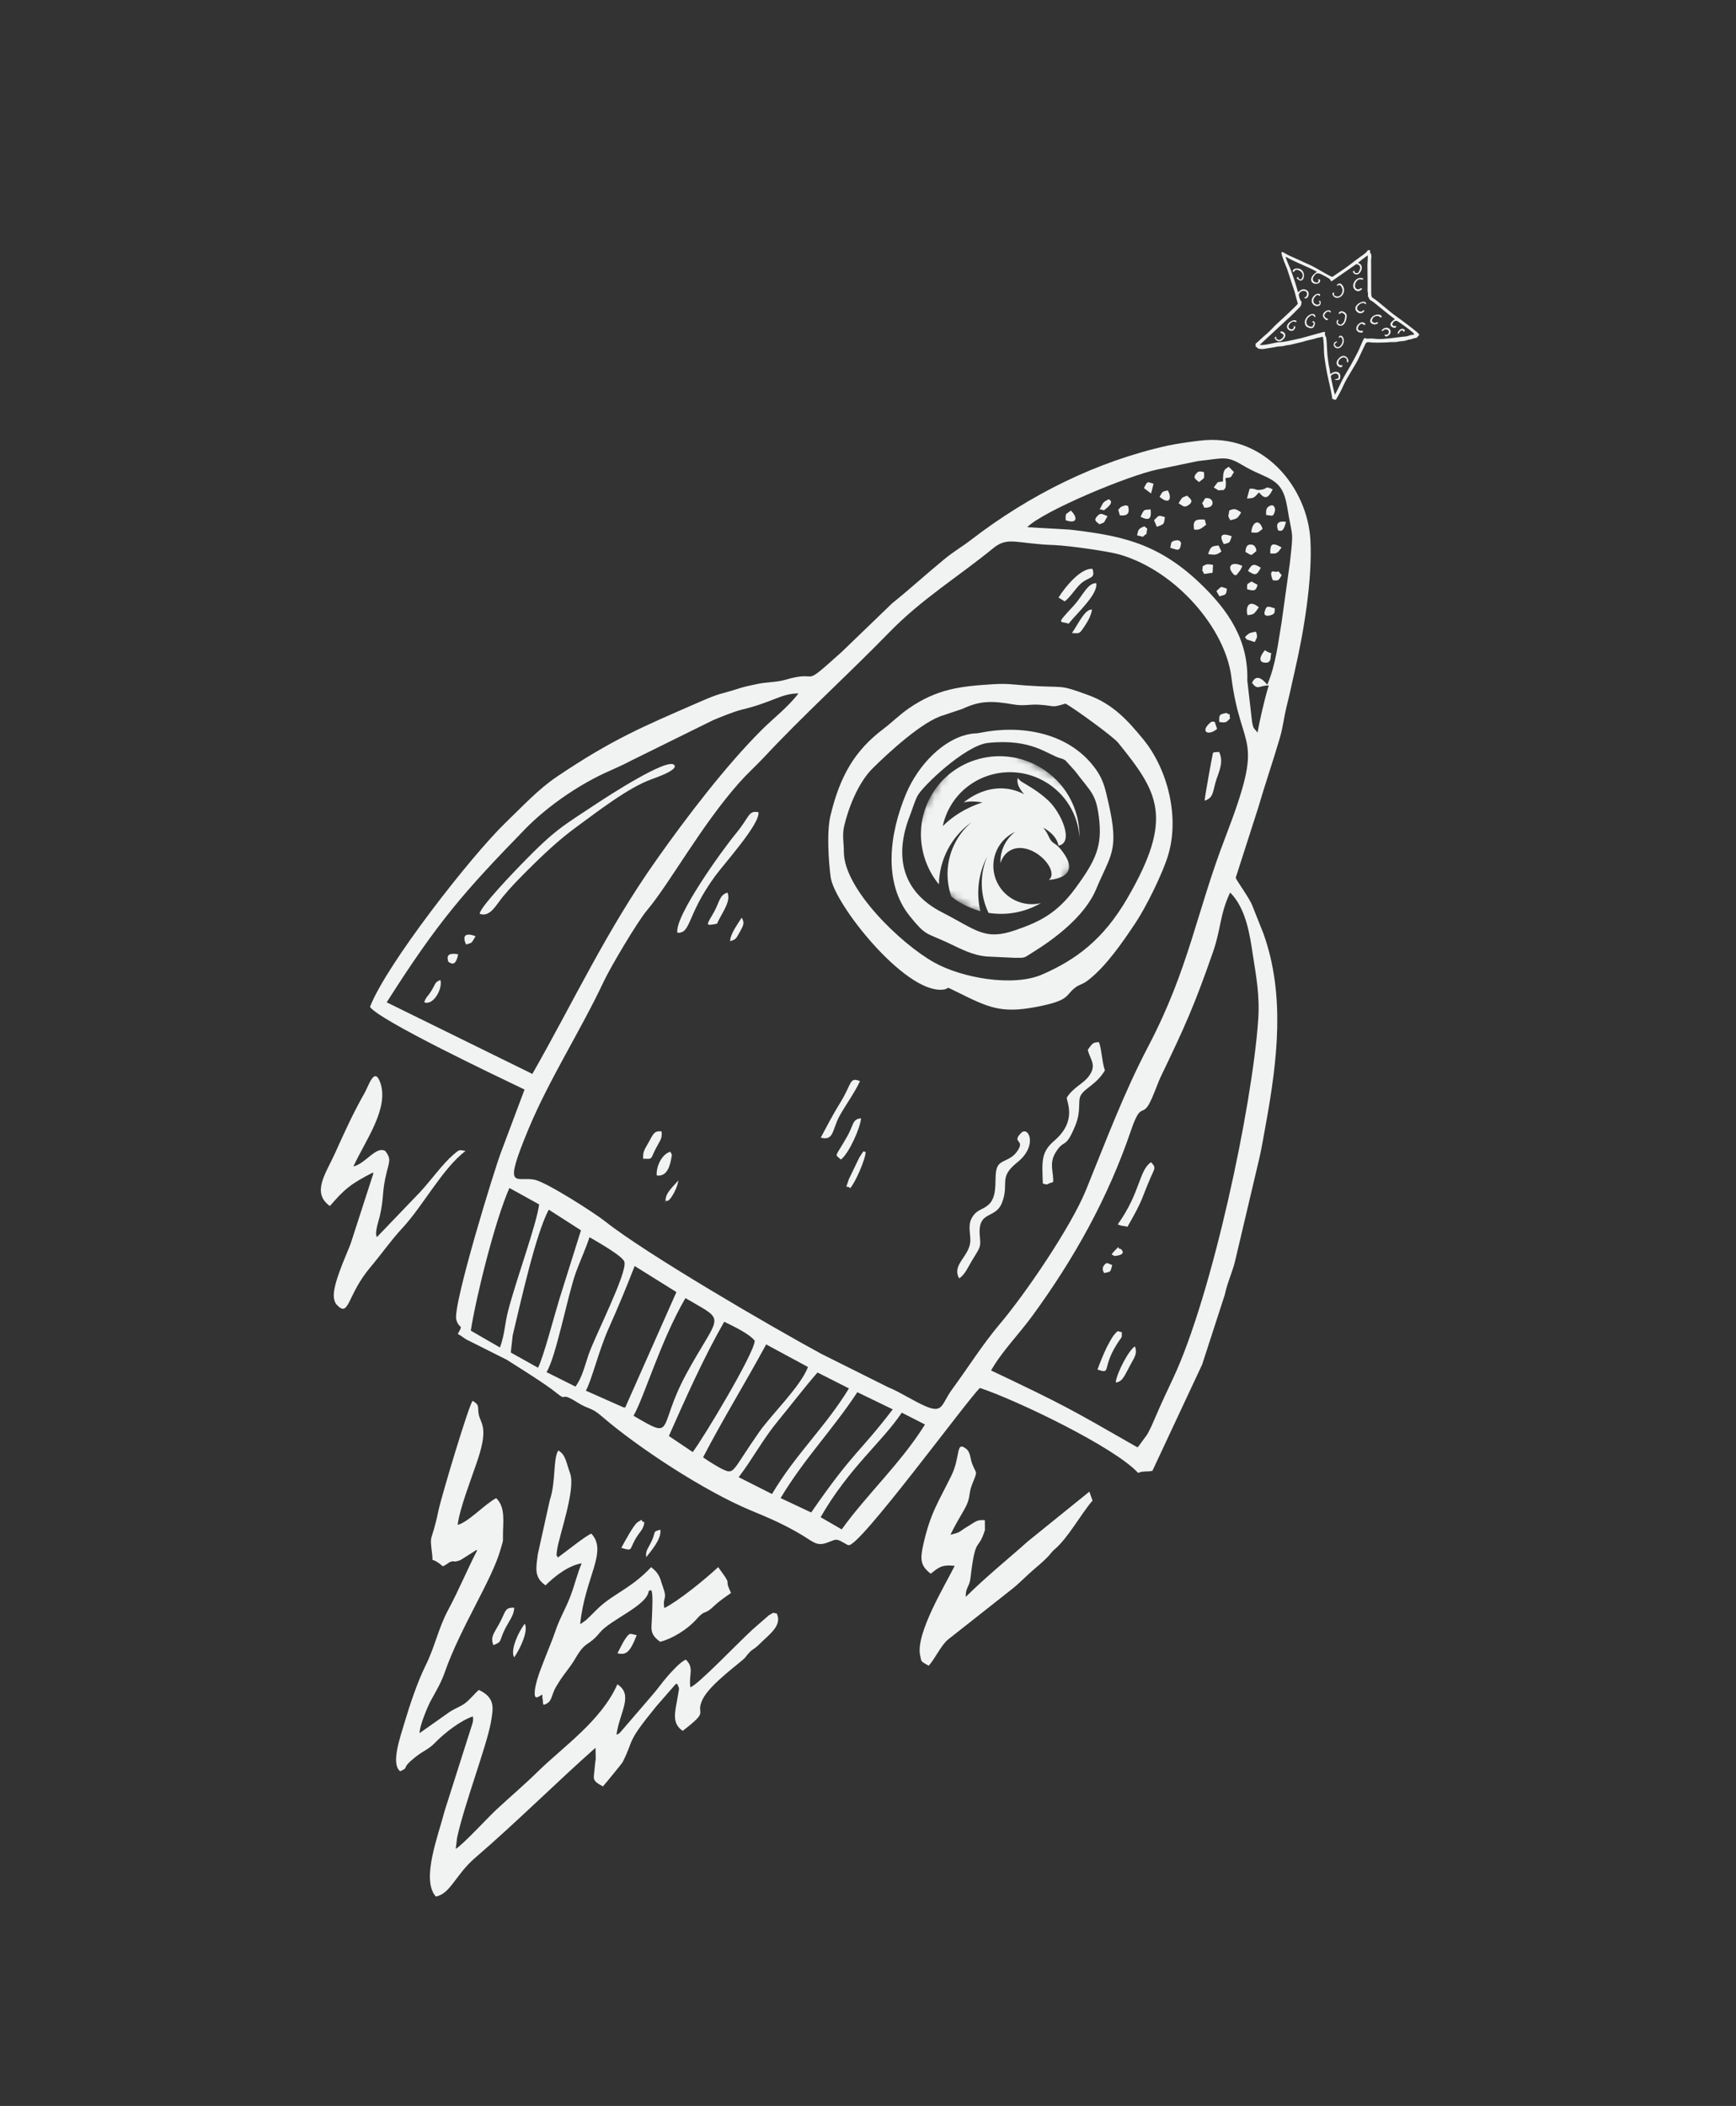 <svg width="235" height="285" viewBox="0 0 235 285" fill="none" xmlns="http://www.w3.org/2000/svg">
<rect x="0" y="0" width="235" height="285" fill="#333333" stroke="none"/>
<mask id="mask0_72_1824" style="mask-type:luminance" maskUnits="userSpaceOnUse" x="120" y="98" width="30" height="30">
<path d="M131.378 98.399L149.805 109.038L139.166 127.465L120.739 116.826L131.378 98.399Z" fill="white"/>
</mask>
<g mask="url(#mask0_72_1824)">
<path d="M135.236 119.885C133.741 117.461 134.494 114.309 136.918 112.846C137.079 112.749 137.244 112.661 137.413 112.583C136.065 113.612 135.36 115.215 135.431 116.835C135.793 115.482 137.174 114.229 139.306 114.987C141.497 115.766 143.107 118.232 141.978 119.073C141.978 119.073 146.501 118.919 143.932 115.387C143.587 114.912 143.228 114.458 142.725 114.153C141.937 113.674 142.086 113.02 141.22 112.011C141.22 112.011 143.02 112.884 143.288 114.443C145.433 114.042 143.664 109.995 141.933 108.362C140.535 107.043 139.106 106.297 138.345 105.822C137.928 105.561 137.787 105.271 137.787 105.271C137.447 106.308 138.656 107.492 138.656 107.492C134.188 105.174 130.439 108.62 130.439 108.62C131.308 108.285 132.993 108.596 132.993 108.596C130.51 109.397 128.786 110.635 127.621 111.803C127.817 110.879 128.157 109.972 128.654 109.111C131.214 104.678 136.965 103.178 141.443 105.776C144.268 107.415 145.929 110.287 146.127 113.297C146.191 109.53 144.241 105.826 140.717 103.791C135.569 100.819 128.976 102.562 126.058 107.665C123.816 111.585 124.372 116.354 127.099 119.689C127.148 116.26 128.857 113.156 131.541 111.25C129.235 113.194 127.933 116.225 128.34 119.45C128.423 120.106 128.573 120.737 128.781 121.339C129.186 121.658 129.619 121.952 130.079 122.218C130.926 122.707 131.812 123.069 132.713 123.31C132.114 120.802 132.454 118.173 133.631 115.926C132.623 118.312 132.637 121.087 133.816 123.544C136.279 123.932 138.789 123.45 140.905 122.216C138.776 122.738 136.451 121.855 135.236 119.885Z" fill="#F0F3F1"/>
</g>
<path fill-rule="evenodd" clip-rule="evenodd" d="M92.784 175.677C93.507 176.095 94.257 176.504 94.97 176.939C98.115 178.779 96.721 178.914 92.887 185.96C88.886 193.38 91.499 194.959 85.756 191.596C87.178 189.174 89.378 181.537 92.784 175.677ZM95.175 197.223C97.887 191.996 100.885 187.17 103.715 181.942L109.377 184.999C108.381 187.62 104.461 191.397 102.777 193.785C99.156 198.957 99.439 199.567 97.965 198.904C97.325 198.628 95.769 197.659 95.175 197.223ZM104.506 202.187L99.993 199.91C101.813 197.53 103.292 194.764 105.191 192.453C107.09 190.141 108.773 187.917 110.664 185.742L114.921 187.894C111.734 193.128 107.684 196.806 104.506 202.187ZM98.036 178.874C99.374 179.529 101.457 180.52 102.168 181.447C102.143 183.078 95.283 194.512 93.777 196.509L90.543 194.337C92.82 189.212 95.225 183.785 98.036 178.874ZM113.94 206.975L111.084 205.326C114.934 198.618 119.369 195.21 122.073 191.177L125.214 192.779C121.975 197.983 117.382 202.194 113.94 206.975ZM74.29 163.707L78.645 166.503L75.725 175.793C75.08 177.888 73.495 183.93 72.823 185.093L69.144 183.04L69.402 180.721C70.446 176.388 72.528 166.92 74.29 163.707ZM85.914 171.335L91.566 174.857L84.627 190.498C84.554 190.503 84.486 190.417 84.41 190.467L79.303 188.2C80.043 186.958 81.072 182.734 82.357 179.857C83.673 176.927 84.783 174.231 85.914 171.335ZM79.802 167.43C80.62 167.926 84.292 169.952 84.525 170.768C84.938 172.252 80.54 180.806 79.678 183.316C79.172 184.763 78.849 186.34 77.904 187.651L73.982 185.692C75.271 183.663 76.828 175.349 77.945 172.233C78.492 170.716 79.287 169.013 79.802 167.43ZM68.958 160.77L72.983 162.999C72.617 165.749 69.975 172.849 68.781 177.401C68.305 179.242 68.348 180.512 67.681 182.359L63.732 180.08C64.418 175.634 66.974 165.265 68.958 160.77ZM109.809 204.685L105.668 202.74C108.88 197.379 112.646 193.584 116.057 188.409L120.851 190.73C116.181 196.824 115.621 196.289 109.809 204.685ZM81.713 132.857C82.643 130.879 86.235 124.821 87.552 123.232C90.653 119.57 94.889 111.745 100.111 105.876C101.06 104.802 102.304 103.664 103.385 102.525C108.765 96.748 114.577 91.525 120.281 85.676C124.763 81.048 129.739 78.046 134.419 74.214C136.444 72.539 137.547 73.599 142.717 73.764C144.509 73.835 149.918 74.561 151.666 75.076C159.29 77.339 165.854 85.101 166.679 91.57C168.028 102.22 171.387 98.965 165.909 113.217C161.924 123.538 160.982 131.031 155.431 141.622C152.106 147.952 149.648 154.57 146.996 161.077C144.934 166.114 138.716 175.215 135.272 179.267C132.955 182.019 131.048 185.078 128.962 187.916C127.405 190.002 127.735 191.344 125.299 190.313C123.698 189.624 121.831 188.382 120.21 187.728L111.162 183.209C104.451 179.569 87.418 169.665 81.909 165.286C80.526 164.181 74.011 159.997 72.354 159.651C69.839 159.163 68.004 161.323 71.543 152.791C74.325 146.101 78.619 139.437 81.713 132.857ZM52.347 135.645C59.285 124.727 62.81 120.698 71.129 112.151C74.032 109.198 77.99 106.454 81.679 104.705C83.096 104.043 84.161 103.623 85.423 102.942L96.531 97.463C97.439 97.071 99.363 96.302 100.354 96.051C104.683 95.025 105.693 93.846 108.091 93.844C106.609 95.761 104.757 97.136 103.088 98.805C98.278 103.595 92.895 110.64 88.858 116.371C82.092 125.931 77.669 135.505 72.064 145.336L52.347 135.645ZM154.087 195.771C154.08 195.743 154.001 195.838 153.981 195.874C144.565 190.485 144.082 190.182 134.161 185.465C135.639 182.864 138.008 180.471 139.728 178.103C145.42 170.32 149.998 162.105 153.099 152.99C154.293 149.496 154.535 150.788 155.286 149.811C155.868 149.089 156.625 146.8 157.107 145.762C160.44 138.85 161.705 136.008 164.206 128.827C165.285 125.736 165.122 123.739 166.521 120.786C168.68 122.949 169.187 126.508 169.591 129.186C170.031 132.049 170.561 134.752 170.317 138.066C169.486 149.925 164.052 175.295 158.852 186.418C158.026 188.174 157.19 189.948 156.458 191.664C156.119 192.455 155.746 193.344 155.288 194.138L154.176 195.657C154.166 195.675 154.067 195.806 154.087 195.771ZM139.059 71.347C141.149 69.192 152.711 64.351 156.736 63.526L162.184 62.394C165.561 62.04 166.004 61.638 168.099 62.895C171.619 65.021 173.55 64.444 174.241 68.58C174.966 73.064 175.135 71.469 174.604 76.216L173.482 84.264C173.021 86.935 172.712 89.953 171.546 92.665C170.833 91.783 170 91.231 169.483 92.413C170.286 93.464 170.327 92.783 171.751 92.759C171.118 94.791 170.473 97.78 170.228 99.142C169.756 98.493 169.676 98.753 169.487 97.657L168.845 92.092C169.006 86.685 166.358 82.642 162.363 78.855C156.506 73.287 151.304 72.446 144.794 71.672L139.059 71.347ZM50.085 136.266C51.352 138.102 67.382 145.711 71.007 147.452L67.859 155.834C66.989 158.035 61.233 176.756 61.77 178.594C62.177 180.005 62.8 179.048 61.973 180.521C62.583 180.85 63.023 181.268 63.3 181.358L68.602 184.019C70.183 185.026 73.884 187.327 75.257 188.449C77.013 189.886 75.531 188.138 78.185 189.81C79.59 190.716 80.053 190.442 81.396 191.617C86.415 195.949 95.374 201.803 101.646 204.414C104.058 205.406 106.21 206.32 108.77 207.869C110.16 208.718 110.609 209.283 112.018 208.756C113.277 208.285 113.111 208.166 114.355 208.86L114.708 209.064C114.743 209.084 114.824 209.107 114.852 209.1C116.187 209.636 131.079 189.256 132.651 187.836C137.604 189.474 150.855 195.832 154.056 199.325C154.622 199.158 154.392 199.19 154.887 199.147C154.971 199.125 155.243 199.141 155.344 199.129C155.39 199.132 155.491 199.119 155.564 199.115C155.61 199.117 155.721 199.088 155.766 199.09C155.822 199.075 155.923 199.063 155.996 199.059L162.733 184.663L165.809 175.182C166.124 173.578 166.901 172.029 167.254 170.399L170.484 156.705C170.803 155.339 171.055 153.721 171.363 152.089C172.915 143.538 173.995 134.667 171.045 126.383L169.54 122.599C169.206 121.631 167.341 119.121 167.28 118.78L170.319 109.324C171.272 106.044 172.318 103.052 173.236 99.915C173.669 98.473 173.812 97.004 174.195 95.486C174.611 93.87 174.9 92.392 175.268 90.818C176.524 85.386 177.679 78.297 177.385 73.027C176.974 66.045 171.108 58.498 162.312 59.648C160.842 59.833 159.39 60.029 158.078 60.305C148.458 62.436 139.349 66.978 131.481 73.034C130.247 73.991 129.068 74.65 127.801 75.704C125.442 77.633 123.183 79.713 120.779 81.638L113.946 88.222C108.058 93.495 111.31 90.508 106.315 91.996C105.071 92.359 103.708 92.277 102.293 92.611C101.451 92.807 101.047 92.856 100.221 93.107C97.04 94.138 97.866 93.604 94.372 95.136C87.022 98.342 82.879 100.063 75.419 105.087C72.892 106.777 70.736 109.128 68.472 111.299C63.748 115.857 52.279 130.552 50.085 136.266Z" fill="#F0F3F1"/>
<path fill-rule="evenodd" clip-rule="evenodd" d="M64.776 191.258C64.651 190.293 64.932 190.173 63.983 189.578C63.535 189.907 59.726 202.609 59.352 204.437C58.367 209.156 58.125 207.254 58.503 210.386C58.656 211.627 58.193 210.678 59.462 211.575C59.462 211.575 59.809 211.869 59.94 211.968C60.557 211.713 60.616 211.489 61.053 211.342C61.574 211.173 61.262 211.509 62.324 211.136L64.324 209.87C64.413 209.756 64.501 209.807 64.612 209.777C63.209 212.493 62.15 215.101 60.691 217.831C59.317 220.375 58.907 222.794 57.59 225.441C56.489 227.673 55.476 230.731 54.792 233.015C54.141 235.201 52.891 238.71 54.171 239.708C55.578 239.062 54.074 239.51 56.209 237.806C57.35 236.889 57.976 236.781 58.831 235.911C60.193 234.488 62.409 232.807 64.027 232.284L64.046 232.741C63.996 233.112 64.05 232.814 63.963 233.21L60.209 245.003C59.328 248.443 56.966 254.365 58.998 256.666C60.982 256.284 61.655 253.734 64.29 251.449C69.838 246.684 75.483 241.06 80.615 236.526L80.644 238.023C80.566 238.565 80.544 238.765 80.492 239.345C80.379 240.761 80.05 240.923 81.614 241.756C81.837 241.532 84.228 238.612 84.292 238.461C85.917 235.239 84.657 236.039 88.82 230.945L91.395 227.99C91.484 227.877 91.565 227.9 91.658 227.86C92.021 228.657 91.952 228.288 91.718 229.751C91.381 231.719 90.9 233.204 92.415 234.243C96.23 231.299 94.057 232.253 95.085 230.026C96.079 227.897 100.427 224.885 100.871 224.319C101.92 222.95 101.824 223.482 102.871 222.442C104.066 221.228 105.955 219.992 105.141 218.347C104.495 218.326 105.032 218.049 104.077 218.602L101.951 220.453C99.984 222.232 94.406 228.107 93.454 228.333C93.201 226.612 94.028 225.75 92.839 224.593C92.09 224.913 91.015 226.125 90.429 226.774C89.538 227.788 89.014 228.613 88.086 229.652L84.018 234.377C83.62 234.782 83.767 234.608 83.448 234.753C83.909 231.635 85.794 229.387 83.574 227.94C81.401 232.843 76.304 236.34 72.866 239.69C70.967 241.555 69.084 243.147 67.21 244.885C66.227 245.775 62.569 249.75 61.693 250.208L61.874 248.714C62.789 244.401 65.888 236.225 66.437 233.158C66.784 231.173 67.096 229.778 64.826 228.702C64.241 229.187 63.684 229.947 62.929 230.522C62.357 230.943 61.434 231.28 60.806 231.717L56.797 234.549C56.771 233.617 57.876 231.012 58.217 230.339C59.067 228.785 59.703 227.766 60.242 226.221C62.354 220.201 66.634 213.765 67.776 209.63C68.092 208.473 68.098 208.829 68.087 207.788C68.07 206.109 68.488 204.001 67.168 202.745C65.663 203.521 63.369 206.028 61.954 206.362C62.217 204.117 63.871 199.949 64.695 197.463C66.2 192.903 64.966 192.637 64.776 191.258Z" fill="#F0F3F1"/>
<path fill-rule="evenodd" clip-rule="evenodd" d="M144.22 95.219C145.308 95.777 150.708 99.694 151.361 100.517C156.777 107.216 158.97 110.622 152.605 121.565C149.341 127.178 145.641 129.883 141.08 131.88C137.129 133.594 130.164 132.346 126.425 130.234C121.935 127.712 114.263 120.321 114.234 115.323C114.242 114.129 113.98 113.037 114.273 111.796C114.826 109.413 116.127 105.98 118.125 103.984C120.209 101.921 124.863 97.605 127.702 96.799L130.327 95.917C132.72 94.784 134.376 94.847 137.219 95.337C138.672 95.588 139.42 95.269 140.791 95.378C142.87 95.521 142.296 95.824 144.22 95.219ZM147.307 94.064C143.06 92.505 144.37 93.168 138.732 92.756C137.044 92.627 136.232 92.487 134.502 92.593C129.972 92.869 126.877 93.221 123.026 95.862C121.732 96.76 120.847 97.683 119.585 98.647C115.679 101.585 113.702 105.05 112.426 110.354C111.874 112.573 112.185 116.795 112.445 118.708C112.938 122.33 122.388 134.296 127.506 133.937C128.852 133.845 127.6 133.286 129.487 134.211C133.782 136.338 135.454 137.186 140.26 136.271C144.882 135.39 144.145 134.754 145.513 133.687C146.126 133.195 146.56 133.257 147.404 132.569C149.719 130.757 151.935 127.571 153.729 124.87C155.142 122.748 157.435 118.125 158.148 115.67C159.678 110.536 158.075 104.112 154.771 100.065C152.715 97.562 150.69 95.288 147.307 94.064Z" fill="#F0F3F1"/>
<path fill-rule="evenodd" clip-rule="evenodd" d="M143.565 102.621C143.681 102.664 143.863 102.675 144.223 102.907L145.489 104.296C147.728 107.257 148.331 107.393 148.746 110.5C149.263 114.489 148.364 116.414 145.524 120.274C143.032 123.653 140.639 124.786 137.473 125.873C133.291 127.336 132.212 125.867 127.532 123.471C121.852 120.567 121.168 115.566 123.122 110.513C123.443 109.711 123.766 108.582 124.161 107.775C124.737 106.533 130.65 100.852 133.769 100.537C139.697 99.918 141.815 102.151 143.565 102.621ZM122.661 107.403C120.352 112.909 119.555 119.499 123.152 123.974C125.334 126.667 125.263 126.179 128.307 127.584C130.186 128.481 131.715 129.293 133.603 129.443L137.376 129.624C138.881 129.623 138.522 129.674 139.8 128.885C142.547 127.18 146.807 124.117 148.394 120.309C150.323 115.665 151.555 115.201 150.044 108.618C149.589 106.639 149.372 105.386 147.999 103.653C144.424 99.098 138.158 98.065 132.73 99.162C131.937 99.315 132.144 99.2 131.444 99.313C127.799 99.887 124.319 103.472 122.661 107.403Z" fill="#F0F3F1"/>
<path fill-rule="evenodd" clip-rule="evenodd" d="M88.087 215.199C88.464 215.157 88.279 218.083 88.258 218.729C88.234 220.36 87.809 221.054 89.364 222.187C90.956 221.79 93.047 220.53 94.27 219.144C95.524 217.706 95.302 218.659 96.638 217.362C97.374 216.659 98.171 216.132 98.961 215.578C97.826 213.23 99.403 215.057 97.22 212.081C95.347 213.82 91.896 216.622 89.93 217.625C89.659 216.059 90.394 216.577 89.753 214.797C89.344 213.715 89.41 213.071 88.147 212.084C86.665 213.673 85.212 214.643 83.457 215.769C81.115 217.261 80.949 217.752 79.337 219.242L78.764 219.664C78.716 219.706 78.623 219.746 78.539 219.769C79.183 213.442 82.319 209.965 80.048 207.549C79.274 207.831 76.36 210.191 75.494 210.795C75.366 210.204 75.256 210.963 75.41 209.76C75.682 207.825 77.954 201.569 77.181 199.407C76.602 197.804 76.576 196.872 75.571 196.292C74.831 197.533 75.285 200.451 74.418 203.053L72.805 210.324C72.588 212.125 72.226 213.444 73.847 214.545C75.203 213.213 76.999 211.852 78.74 211.565C78.112 213.059 77.821 214.418 77.236 215.961C76.595 217.682 75.748 219.027 75.18 220.743C74.714 222.12 74.049 223.639 73.474 225.164C73.195 225.849 72.922 226.608 72.704 227.352C72.645 227.576 72.481 228.186 72.434 228.512C72.176 230.384 72.909 229.561 73.387 229.344C73.392 229.417 73.452 229.476 73.429 229.556C73.375 229.69 73.453 229.922 73.467 229.978C73.553 230.685 73.396 230.101 73.578 230.723C74.811 230.378 74.532 229.559 75.255 228.307C76.333 226.439 77.03 225.924 77.956 224.32C79.347 221.951 79.601 222.896 81.205 220.932C82.632 219.193 87.654 217.252 87.807 215.319L88.087 215.199Z" fill="#F0F3F1"/>
<path fill-rule="evenodd" clip-rule="evenodd" d="M130.735 216.108C130.683 214.856 131.236 214.752 131.37 213.584C132.066 207.616 132.38 210.124 133.33 207.054L133.319 205.731C132.239 205.648 132.152 205.88 131.073 206.526C129.787 207.288 130.148 207.355 128.66 207.694C129.304 206.374 129.861 205.45 130.584 204.199C131.441 202.673 131.054 202.285 131.573 200.939C132.41 198.837 132.179 199.644 131.591 198.059C131.339 197.396 131.373 196.523 130.789 196.068C129.343 194.951 130.063 197.082 128.784 199.705C127.028 203.274 125.926 204.776 124.962 209.132C124.581 210.933 124.534 211.869 125.99 212.969C127.042 212.166 127.397 211.713 129.237 211.905C128.001 214.412 123.937 221.043 124.553 224.008C124.758 224.996 124.625 224.778 125.708 225.426C126.545 224.547 127.328 222.742 128.309 221.899L137.067 214.993C137.976 214.272 138.93 213.271 139.911 212.428C142.455 210.301 142.153 210.173 142.728 209.706C144.6 208.131 146.238 205.011 147.895 203.077L147.466 201.866L139.138 208.597C136.324 211.109 133.537 213.331 130.735 216.108Z" fill="#F0F3F1"/>
<path fill-rule="evenodd" clip-rule="evenodd" d="M44.656 163.214C46.684 160.882 47.424 160.252 50.501 158.668C50.505 158.741 50.548 158.789 50.515 158.887L47.459 168.333C46.81 170.027 45.023 173.813 45.192 175.556C45.233 175.933 45.355 176.332 45.561 176.545C47.307 178.446 46.902 175.321 50.161 171.468C51.811 169.506 52.863 167.928 54.481 166.183C57.279 163.169 59.907 158.129 63.013 155.762C62.102 155.589 62.224 155.542 61.349 156.282C59.887 157.553 58.373 159.687 56.919 161.269L51.015 167.425C50.975 167.168 50.778 167.265 51.036 166.004C51.15 165.482 51.28 165.134 51.413 164.577C52.016 161.987 51.65 161.399 52.357 158.588C52.727 157.133 52.938 156.808 52.17 155.777C50.911 155.027 49.534 157.452 47.841 157.861C49.406 154.417 52.725 150.011 51.469 146.489C50.671 144.289 49.899 146.969 49.349 147.921C47.8 150.645 46.602 153.291 45.35 156.07C44.108 158.831 42.13 161.402 44.656 163.214Z" fill="#F0F3F1"/>
<path fill-rule="evenodd" clip-rule="evenodd" d="M64.93 123.661C66.322 124.183 67.114 122.525 68.058 121.378C69.228 119.962 70.053 119.145 71.295 117.888C73.314 115.857 75.682 113.629 77.913 112.003C80.831 109.88 85.052 106.559 88.293 105.422C88.657 105.28 91.886 104.206 91.27 103.522C90.356 102.5 82.299 107.743 80.818 108.721C76.147 111.806 75.163 112.248 70.653 116.883C69.555 118.012 64.975 122.77 64.93 123.661Z" fill="#F0F3F1"/>
<path fill-rule="evenodd" clip-rule="evenodd" d="M129.839 173.005C130.664 172.471 131.035 171.463 131.691 170.408C132.693 168.754 132.781 168.805 132.641 167.337C132.286 163.678 134.754 165.102 135.643 162.748C136.667 160.12 135.087 159.396 137.702 157.31C140.565 155.038 139.216 152.285 138.204 153.346C136.832 154.786 138.961 154.112 137.612 155.918C136.772 157.008 135.734 156.973 135.194 157.624C134.283 158.673 135.38 161.657 133.801 163.048C132.983 163.774 132.223 163.665 131.582 164.775C131.033 165.727 131.316 166.62 131.352 167.698C131.453 169.965 128.752 171.061 129.839 173.005Z" fill="#F0F3F1"/>
<path fill-rule="evenodd" clip-rule="evenodd" d="M147.253 142.07C147.522 143.354 148.536 144.081 147.414 145.618C146.619 146.71 145.385 147.056 144.422 148.521C144.294 148.987 145.94 151.63 142.702 154.39C140.885 155.95 141.063 157.228 141.169 160.18C142.132 160.383 141.315 160.334 142.558 159.971C142.662 158.692 141.968 157.492 142.879 155.997C144.084 153.99 144.173 155.709 145.561 152.328C146.406 150.254 145.859 149.045 146.299 148.241C146.861 147.226 148.401 146.799 149.566 144.863C149.154 143.662 149.105 141.753 148.747 141.029C147.914 141.089 147.88 141.187 147.253 142.07Z" fill="#F0F3F1"/>
<path fill-rule="evenodd" clip-rule="evenodd" d="M91.695 126.234C93.595 126.321 92.902 123.899 96.816 118.545C98.106 116.798 102.942 111.435 102.668 109.914C101.251 109.683 101.56 110.449 99.603 112.821C97.745 115.062 91.278 124.066 91.695 126.234Z" fill="#F0F3F1"/>
<path fill-rule="evenodd" clip-rule="evenodd" d="M151.305 165.704C152.197 166.031 151.547 165.773 152.627 166.02C154.929 161.991 154.4 162.461 155.795 159.271C156.282 158.142 156.553 158.04 155.814 157.284C154.15 158.416 154.422 161.323 151.305 165.704Z" fill="#F0F3F1"/>
<path fill-rule="evenodd" clip-rule="evenodd" d="M111.103 153.962C112.926 154.427 112.618 152.886 113.681 150.961C114.549 149.418 115.71 147.855 116.414 146.311C114.944 145.721 115.364 146.622 113.729 149.25C112.751 150.824 111.976 152.327 111.103 153.962Z" fill="#F0F3F1"/>
<path fill-rule="evenodd" clip-rule="evenodd" d="M144.659 84.403C145.794 82.966 148.694 80.386 148.39 78.918C147.234 78.885 146.534 80.667 145.382 81.929C142.838 84.667 143.507 83.996 144.659 84.403Z" fill="#F0F3F1"/>
<path fill-rule="evenodd" clip-rule="evenodd" d="M164.199 101.889C164.12 102.149 163.03 108.147 163.072 108.359C164.392 107.946 164.131 106.973 164.735 105.277C165.299 103.77 165.525 102.89 165.046 101.766C164.77 101.796 164.427 101.738 164.199 101.889Z" fill="#F0F3F1"/>
<path fill-rule="evenodd" clip-rule="evenodd" d="M143.293 80.865L144.119 81.389C144.833 80.885 145.632 79.583 146.306 78.985C147.424 77.985 148.328 78.413 147.885 76.983C146.371 76.837 144.283 79.274 143.293 80.865Z" fill="#F0F3F1"/>
<path fill-rule="evenodd" clip-rule="evenodd" d="M148.567 185.345C150.498 185.99 149.12 185.242 151.149 181.971C151.955 180.698 151.859 181.23 151.854 180.263C151.215 180.27 151.517 179.787 150.71 180.778C150.522 181.022 150.011 181.949 149.855 182.258C149.45 183.082 148.843 184.541 148.567 185.345Z" fill="#F0F3F1"/>
<path fill-rule="evenodd" clip-rule="evenodd" d="M113.834 156.925C114.944 156.062 116.464 152.615 116.558 151.353C115.396 151.411 115.547 152.25 114.76 153.653C113.032 156.768 112.909 156.086 113.834 156.925Z" fill="#F0F3F1"/>
<path fill-rule="evenodd" clip-rule="evenodd" d="M69.607 217.572C68.279 217.511 68.471 218.115 67.59 219.722C66.811 221.152 66.381 221.491 66.777 222.637C68.026 222.183 67.56 222.054 68.337 220.505C68.927 219.319 69.579 218.638 69.607 217.572Z" fill="#F0F3F1"/>
<path fill-rule="evenodd" clip-rule="evenodd" d="M97.057 125.006C97.76 123.461 98.989 121.985 98.477 120.796C97.389 121.132 97.428 122.001 96.67 123.396C95.639 125.222 95.331 125.349 97.057 125.006Z" fill="#F0F3F1"/>
<path fill-rule="evenodd" clip-rule="evenodd" d="M87.06 156.813C88.425 156.85 87.991 156.951 88.795 155.395C89.384 154.254 89.664 154.134 89.553 153.106C88.546 153.018 88.428 153.467 87.855 154.499C87.211 155.655 87.029 155.809 87.06 156.813Z" fill="#F0F3F1"/>
<path fill-rule="evenodd" clip-rule="evenodd" d="M84.109 209.47C85.631 209.927 85.203 209.773 85.941 208.413C86.526 207.318 87.156 207 87.216 206C86.498 205.82 87.308 205.395 86.333 205.984C85.804 206.289 84.437 208.861 84.109 209.47Z" fill="#F0F3F1"/>
<path fill-rule="evenodd" clip-rule="evenodd" d="M151.033 187.097C151.96 186.998 152.188 186.237 152.987 184.771C153.634 183.57 153.966 183.197 153.642 182.211C152.843 182.619 151.145 185.846 151.033 187.097Z" fill="#F0F3F1"/>
<path fill-rule="evenodd" clip-rule="evenodd" d="M88.903 159.076C90.033 159.235 90.58 158.329 90.849 156.886C91.019 156.021 90.952 156.381 90.755 155.868C89.607 156.146 88.782 157.902 88.903 159.076Z" fill="#F0F3F1"/>
<path fill-rule="evenodd" clip-rule="evenodd" d="M115.069 160.811C115.718 160.175 117.164 156.897 117.189 155.878C116.825 156.02 117.179 155.284 116.332 156.629L114.915 159.571C114.32 161.295 114.63 160.229 115.069 160.811Z" fill="#F0F3F1"/>
<path fill-rule="evenodd" clip-rule="evenodd" d="M83.58 223.737C84.793 224.038 85.305 223.558 86.189 221.295C85.225 221.091 85.284 220.866 84.596 221.856C84.316 222.258 83.855 223.261 83.58 223.737Z" fill="#F0F3F1"/>
<path fill-rule="evenodd" clip-rule="evenodd" d="M71.036 219.738C70.216 220.792 69.025 223.301 69.604 224.294C70.422 223.121 71.562 220.7 71.036 219.738Z" fill="#F0F3F1"/>
<path fill-rule="evenodd" clip-rule="evenodd" d="M145.103 85.67C146.147 85.733 146.107 85.803 146.778 84.804C147.288 84.041 147.665 83.389 147.828 82.496C146.841 82.373 145.857 84.648 145.103 85.67Z" fill="#F0F3F1"/>
<path fill-rule="evenodd" clip-rule="evenodd" d="M165.547 65.158C164.645 65.296 165.025 65.045 164.304 65.968C165.298 66.566 164.648 66.308 165.65 66.323C165.881 65.963 165.862 66.281 165.933 65.71C165.946 65.647 165.947 65.319 165.943 65.246L165.874 64.713C166.706 64.535 166.498 64.814 167.037 63.88L166.341 63.172C165.979 63.433 165.762 63.402 165.612 64.068C165.589 64.149 165.594 64.222 165.588 64.313C165.575 64.376 165.577 64.494 165.565 64.558C165.559 64.648 165.551 64.785 165.556 64.858C165.56 64.931 165.552 65.067 165.547 65.158Z" fill="#F0F3F1"/>
<path fill-rule="evenodd" clip-rule="evenodd" d="M169.163 66.141L168.801 67.46C169.715 67.424 169.705 67.441 170.428 66.637C171.176 67.539 171.62 67.584 172.285 66.228C171.24 65.719 171.554 66.112 170.917 66.237C169.772 66.47 170.216 66.068 169.163 66.141Z" fill="#F0F3F1"/>
<path fill-rule="evenodd" clip-rule="evenodd" d="M57.427 135.64C58.692 136.135 59.957 133.74 59.614 132.625C58.827 132.97 59.064 132.966 58.426 134.031C57.879 134.937 57.693 134.853 57.427 135.64Z" fill="#F0F3F1"/>
<path fill-rule="evenodd" clip-rule="evenodd" d="M87.488 210.74C88.017 209.988 89.564 208.366 89.398 207.025C88.352 207.291 88.776 207.207 88.307 208.346C87.789 209.527 87.323 209.846 87.488 210.74Z" fill="#F0F3F1"/>
<path fill-rule="evenodd" clip-rule="evenodd" d="M98.839 127.374C99.592 127.128 99.582 127.145 100.165 126.095C100.656 125.204 100.822 124.876 100.398 124.185C99.772 125.187 98.84 126.435 98.839 127.374Z" fill="#F0F3F1"/>
<path fill-rule="evenodd" clip-rule="evenodd" d="M161.645 71.672C162.407 71.736 162.517 71.587 163.271 71.013L163.085 70.317C161.886 70.236 161.431 70.373 161.645 71.672Z" fill="#F0F3F1"/>
<path fill-rule="evenodd" clip-rule="evenodd" d="M166.405 69.085C166.256 70.197 166.166 69.581 166.536 70.406C167.342 70.19 167.463 70.306 168.012 69.354C167.262 68.781 166.995 68.837 166.405 69.085Z" fill="#F0F3F1"/>
<path fill-rule="evenodd" clip-rule="evenodd" d="M171.999 89.072C172.088 87.901 172.301 88.752 171.234 87.995C170.816 88.435 170.078 89.631 171.269 89.684C171.651 89.716 171.962 89.543 171.999 89.072Z" fill="#F0F3F1"/>
<path fill-rule="evenodd" clip-rule="evenodd" d="M168.875 83.248C169.729 83.154 169.757 83.146 170.407 82.182C168.973 81.002 168.586 82.283 168.875 83.248Z" fill="#F0F3F1"/>
<path fill-rule="evenodd" clip-rule="evenodd" d="M167.129 77.846C167.479 77.648 167.07 78.234 167.722 77.389C168.047 76.989 167.953 77.029 168.18 76.596C166.649 75.829 165.917 76.77 167.129 77.846Z" fill="#F0F3F1"/>
<path fill-rule="evenodd" clip-rule="evenodd" d="M159.543 68.108C160.185 68.502 160.307 68.737 160.877 68.361C161.733 67.774 160.99 67.392 160.681 67.073C159.95 67.403 160.11 67.166 159.543 68.108Z" fill="#F0F3F1"/>
<path fill-rule="evenodd" clip-rule="evenodd" d="M164.759 98.64L164.425 97.672C164.193 97.749 164.159 97.4 163.525 98.092C162.606 99.113 163.654 99.577 164.759 98.64Z" fill="#F0F3F1"/>
<path fill-rule="evenodd" clip-rule="evenodd" d="M90.117 162.833C90.15 161.841 90.142 163.482 91.283 161.344C91.604 160.707 91.76 160.233 91.835 159.736C90.99 160.752 89.903 161.535 90.117 162.833Z" fill="#F0F3F1"/>
<path fill-rule="evenodd" clip-rule="evenodd" d="M162.797 76.638C162.787 77.713 162.572 76.743 163 77.671L164.149 77.512L164.204 76.44C163.382 76.317 163.336 76.315 162.797 76.638Z" fill="#F0F3F1"/>
<path fill-rule="evenodd" clip-rule="evenodd" d="M163.544 74.978C164.483 75.143 164.751 75.086 165.344 74.629L164.963 73.823C164.001 73.901 163.887 73.977 163.544 74.978Z" fill="#F0F3F1"/>
<path fill-rule="evenodd" clip-rule="evenodd" d="M151.375 68.985L151.594 69.746C152.744 69.87 152.949 69.353 152.693 68.453C152.347 68.442 152.519 68.306 152.099 68.463C151.586 68.66 151.821 68.538 151.375 68.985Z" fill="#F0F3F1"/>
<path fill-rule="evenodd" clip-rule="evenodd" d="M168.595 74.697C169.592 75.249 169.218 75.245 170.08 74.567C170.08 74.567 170.058 73.709 169.339 73.693C168.647 73.67 168.637 74.299 168.595 74.697Z" fill="#F0F3F1"/>
<path fill-rule="evenodd" clip-rule="evenodd" d="M169.091 85.724C168.091 86.439 168.793 86.281 168.742 86.533L169.851 86.891C170.167 86.181 170.277 86.315 170.026 85.488C169.796 85.52 169.215 85.631 169.091 85.724Z" fill="#F0F3F1"/>
<path fill-rule="evenodd" clip-rule="evenodd" d="M169.391 72.055C170.29 72.127 170.234 72.142 170.916 71.572C170.458 70.086 169.456 70.682 169.391 72.055Z" fill="#F0F3F1"/>
<path fill-rule="evenodd" clip-rule="evenodd" d="M148.831 70.948C149.709 70.609 149.301 70.867 149.927 69.865C149.224 69.577 148.993 69.326 148.513 69.872C147.985 70.46 148.442 70.606 148.831 70.948Z" fill="#F0F3F1"/>
<path fill-rule="evenodd" clip-rule="evenodd" d="M165.044 97.7C166.063 97.889 166.059 97.651 166.513 97.232C166.31 96.363 166.822 96.94 165.983 96.48C165.195 96.706 164.993 96.566 165.044 97.7Z" fill="#F0F3F1"/>
<path fill-rule="evenodd" clip-rule="evenodd" d="M156.223 70.398L156.598 71.296C157.579 70.899 157.55 71.07 157.689 69.975C156.766 69.701 156.92 69.72 156.223 70.398Z" fill="#F0F3F1"/>
<path fill-rule="evenodd" clip-rule="evenodd" d="M144.26 70.401C145.714 70.935 146.008 70.141 144.967 69.094C144.268 69.653 144.231 69.35 144.26 70.401Z" fill="#F0F3F1"/>
<path fill-rule="evenodd" clip-rule="evenodd" d="M158.416 74.132C159.465 74.432 159.703 74.71 159.883 73.545C159.858 73.507 159.835 72.977 159.104 73.142C158.392 73.319 158.593 73.458 158.416 74.132Z" fill="#F0F3F1"/>
<path fill-rule="evenodd" clip-rule="evenodd" d="M60.683 130.162C60.854 130.191 61.638 131.113 62.02 129.148C60.08 128.804 60.679 129.925 60.683 130.162Z" fill="#F0F3F1"/>
<path fill-rule="evenodd" clip-rule="evenodd" d="M168.942 77.271C169.916 77.904 170.098 77.915 170.673 76.837C169.769 76.245 169.449 76.271 168.942 77.271Z" fill="#F0F3F1"/>
<path fill-rule="evenodd" clip-rule="evenodd" d="M63.094 127.818C63.984 127.58 63.817 127.625 64.374 126.701C63.011 126.172 62.537 126.627 63.094 127.818Z" fill="#F0F3F1"/>
<path fill-rule="evenodd" clip-rule="evenodd" d="M163.121 67.447C162.593 68.482 162.675 67.73 163.009 68.698C163.009 68.698 164.041 68.824 164.137 68.128C164.188 67.593 163.659 67.288 163.121 67.447Z" fill="#F0F3F1"/>
<path fill-rule="evenodd" clip-rule="evenodd" d="M171.394 69.685C172.254 69.782 172.367 70.035 172.609 69.047C172.609 69.047 172.593 67.933 171.669 68.598C171.307 68.859 171.397 69.476 171.394 69.685Z" fill="#F0F3F1"/>
<path fill-rule="evenodd" clip-rule="evenodd" d="M171.179 82.84C171.196 82.85 170.974 83.52 171.937 83.277C172.705 83.086 172.504 82.783 172.577 82.331C171.672 82.067 171.431 81.834 171.179 82.84Z" fill="#F0F3F1"/>
<path fill-rule="evenodd" clip-rule="evenodd" d="M171.957 74.898C172.792 74.957 172.903 74.928 173.483 74.087C172.213 73.354 171.917 73.583 171.957 74.898Z" fill="#F0F3F1"/>
<path fill-rule="evenodd" clip-rule="evenodd" d="M172.592 77.38C172.592 77.38 171.652 76.932 172.304 78.53C173.083 78.605 173.076 78.577 173.503 77.836C172.725 76.987 173.336 77.434 172.592 77.38Z" fill="#F0F3F1"/>
<path fill-rule="evenodd" clip-rule="evenodd" d="M162.305 65.237C163.063 64.617 163.026 64.924 162.988 63.892C162.508 63.827 162.3 63.659 161.947 64.066C161.389 64.708 161.908 64.867 162.305 65.237Z" fill="#F0F3F1"/>
<path fill-rule="evenodd" clip-rule="evenodd" d="M156.969 67.233C158.436 68.479 158.628 67.25 158.079 66.369C157.384 66.555 157.44 66.376 156.969 67.233Z" fill="#F0F3F1"/>
<path fill-rule="evenodd" clip-rule="evenodd" d="M154.4 69.933C155.682 70.603 155.879 70.058 155.755 68.929C154.888 69.087 154.938 68.716 154.4 69.933Z" fill="#F0F3F1"/>
<path fill-rule="evenodd" clip-rule="evenodd" d="M153.93 72.458C155.155 72.696 154.385 72.768 155.2 72.252C155.317 71.073 155.437 71.801 154.925 71.223C154.103 71.547 154.077 71.674 153.93 72.458Z" fill="#F0F3F1"/>
<path fill-rule="evenodd" clip-rule="evenodd" d="M165.658 73.636C166.482 73.43 166.421 73.536 166.744 72.57C165.289 72.036 165.042 72.505 165.658 73.636Z" fill="#F0F3F1"/>
<path fill-rule="evenodd" clip-rule="evenodd" d="M149.478 172.287C150.403 172.069 150.294 172.217 150.556 171.194C149.886 170.971 149.836 170.731 149.44 171.254C149.054 171.76 149.471 172.259 149.478 172.287Z" fill="#F0F3F1"/>
<path fill-rule="evenodd" clip-rule="evenodd" d="M169.413 78.694C168.719 79.163 168.846 78.861 168.812 79.734C169.753 80.018 170.028 79.989 170.234 79.144L169.413 78.694Z" fill="#F0F3F1"/>
<path fill-rule="evenodd" clip-rule="evenodd" d="M148.861 68.943C149.6 68.924 149.099 69.386 149.955 68.635C150.87 67.824 150.091 67.585 150.084 67.558C149.17 68.041 149.393 67.981 148.861 68.943Z" fill="#F0F3F1"/>
<path fill-rule="evenodd" clip-rule="evenodd" d="M164.665 79.996L165.079 80.705C165.815 80.448 166.003 80.651 166.081 79.662C165.168 79.37 165.439 79.268 164.665 79.996Z" fill="#F0F3F1"/>
<path fill-rule="evenodd" clip-rule="evenodd" d="M154.852 66.057L155.82 66.781L156.154 65.47C155.312 65.218 155.361 65.012 154.852 66.057Z" fill="#F0F3F1"/>
<path fill-rule="evenodd" clip-rule="evenodd" d="M173.036 71.809C173.195 71.736 173.718 72.296 174.074 70.622C172.303 70.351 173.031 71.736 173.036 71.809Z" fill="#F0F3F1"/>
<path fill-rule="evenodd" clip-rule="evenodd" d="M150.812 169.978C152.726 169.837 151.717 169.02 151.717 169.02C151.099 168.992 151.745 168.401 151.017 169.133C150.039 170.095 150.772 169.72 150.812 169.978Z" fill="#F0F3F1"/>
<path fill-rule="evenodd" clip-rule="evenodd" d="M174.06 34.746C175.45 35.564 176.856 35.996 178.262 36.772C178.061 36.969 177.451 37.328 177.488 37.886C177.542 38.661 178.945 38.518 178.681 37.84C178.546 37.786 178.504 37.797 178.389 37.865L178.441 37.919C178.475 37.97 178.52 37.981 178.479 38.087C178.342 38.447 177.452 38.127 177.783 37.512C178.192 36.756 178.534 36.929 179.26 37.329C179.461 37.441 179.678 37.543 179.867 37.667C180.267 37.934 179.953 37.922 180.262 38.065L183.573 35.76C183.735 35.739 184.573 35.93 183.818 36.945C183.172 36.975 183.539 36.839 183.265 36.622C183.104 36.75 183.108 36.756 183.219 36.927C183.349 37.12 183.637 37.196 183.858 37.094C184.257 36.902 184.734 35.865 183.839 35.593C184.004 35.384 184.91 34.718 185.14 34.558C185.189 34.843 185.117 35.489 185.107 35.807L185.131 38.264C185.148 38.653 185.105 39.075 185.138 39.457C185.149 39.595 185.171 39.647 185.183 39.768C185.203 39.954 185.168 39.918 185.167 40.063L185.404 40.536C185.531 40.653 185.786 40.772 185.977 40.926C186.933 41.688 187.835 42.473 188.817 43.182C188.632 43.38 188.088 43.631 188.255 44.052C188.338 44.258 188.693 44.431 188.918 44.335L189.031 44.167C188.841 44.01 188.741 44.285 188.471 43.959C188.487 43.624 188.8 43.355 189.066 43.421C189.33 43.491 191.009 44.745 191.324 45.069L191.452 45.237C191.262 45.341 191.232 45.304 191.028 45.336C190.857 45.364 190.761 45.415 190.628 45.461C190.364 45.554 190.081 45.545 189.791 45.582C188.873 45.693 187.262 45.944 186.429 45.874C185.708 45.814 185.774 45.789 185.112 45.834C184.909 45.843 184.851 45.758 184.7 45.746C184.387 46.194 184.09 47.097 183.815 47.622C183.471 48.285 183.158 48.883 182.783 49.54C182.406 50.192 181.997 50.845 181.656 51.518C181.335 52.15 181.078 52.753 180.718 53.403C180.592 53.184 180.172 51.139 180.149 50.877C180.686 50.27 181.417 50.577 181.15 51.225C181.136 51.229 181.117 51.234 181.108 51.237C180.933 51.278 180.815 51.285 180.667 51.405C180.944 51.458 181.139 51.429 181.369 51.344C181.616 50.609 181.206 50.183 180.536 50.365C180.37 50.412 180.23 50.572 180.074 50.616C180.039 50.363 180.025 50.161 179.977 49.888C179.928 49.623 179.866 49.457 179.843 49.202C179.798 48.733 179.698 48.284 179.675 47.797C179.653 47.267 179.624 46.823 179.591 46.333C179.532 45.43 179.508 45.764 179.364 45.309C179.314 45.15 179.372 45.117 179.388 44.952C179.16 44.868 179.023 44.982 178.814 45.023L176.117 45.771C175.754 45.865 175.399 45.913 175.024 46.009C174.667 46.099 173.712 46.295 173.362 46.298C172.597 46.303 171.216 46.806 170.531 46.664L174.267 43.205C174.843 42.715 175.316 42.182 175.845 41.669C176.076 41.447 176.141 41.334 176.176 41.022C176.2 40.775 176.208 40.883 176.095 40.723C175.964 40.532 175.753 39.98 175.846 39.765C176.076 39.229 176.924 39.213 176.927 39.776C176.927 39.871 176.892 40.041 176.799 40.141C176.692 40.257 176.792 40.153 176.633 40.243C176.521 40.3 176.657 40.146 176.523 40.317C176.817 40.424 176.964 40.402 177.1 40.05C177.394 39.302 176.493 38.905 175.987 39.328C175.877 39.423 175.804 39.503 175.677 39.524C175.661 39.326 175.588 39.102 175.529 38.917C175.46 38.708 175.411 38.526 175.347 38.315C175.213 37.877 175.077 37.53 174.944 37.117C174.735 36.487 174.491 35.958 174.235 35.353C174.178 35.22 174.176 35.176 174.131 35.055C174.077 34.922 174.045 34.895 174.06 34.746ZM185.166 33.857C185.031 34.179 184.342 34.619 184.048 34.828C183.639 35.118 183.222 35.45 182.819 35.759C182.012 36.376 181.146 36.931 180.348 37.478C179.875 37.324 178.303 36.33 177.496 35.935C177.141 35.762 176.822 35.644 176.499 35.486C175.915 35.196 175.196 34.887 174.571 34.614C173.531 34.156 172.896 33.176 174.222 36.369L175.119 39.1C175.157 39.233 175.219 39.351 175.253 39.498L175.683 41.101C175.626 41.289 173.015 43.675 172.822 43.852C172.36 44.277 171.893 44.838 171.415 45.229C170.82 45.712 170.516 46.066 169.955 46.532C169.973 46.666 169.991 46.818 169.988 46.947C170.418 47.037 169.91 47.226 170.973 47.239L172.499 46.993C172.671 46.955 172.852 46.909 173.054 46.895C173.648 46.851 173.545 46.878 174.166 46.727C174.35 46.683 174.527 46.698 174.723 46.645L176.322 46.264C176.519 46.212 176.64 46.159 176.861 46.105L177.949 45.844C178.118 45.803 178.315 45.716 178.486 45.687C178.583 45.669 178.663 45.675 178.766 45.648C178.987 45.586 178.814 45.549 179.059 45.592C179.203 45.904 179.218 47.411 179.23 47.738C179.266 48.533 179.627 50.563 179.832 51.378C179.947 51.843 180.371 53.744 180.335 53.992C180.495 54.029 180.356 53.976 180.46 54.009C180.467 54.009 180.481 54.013 180.49 54.018C180.497 54.019 180.509 54.025 180.518 54.031C180.524 54.034 180.537 54.045 180.545 54.046C180.554 54.051 180.564 54.061 180.573 54.066C180.644 54.099 180.624 54.1 180.702 54.101C180.822 54.107 180.809 54.088 180.849 54.08C181.212 53.479 181.585 52.785 181.858 52.168C182.41 50.918 183.531 49.415 184.023 48.26L184.689 46.854C184.721 46.778 184.771 46.672 184.809 46.599C184.815 46.587 184.881 46.467 184.881 46.467C185.092 46.17 185.497 46.38 185.913 46.363C186.088 46.354 186.193 46.371 186.385 46.375L187.538 46.349C187.917 46.343 188.268 46.269 188.714 46.297C189.061 46.319 189.287 46.201 189.626 46.183C190.498 46.137 190.322 45.996 190.969 45.923C191.176 45.9 191.236 45.816 191.398 45.776C191.677 45.703 191.679 45.858 192 45.467C192.207 45.211 192.102 45.289 192.084 45.231C192.008 44.993 189.418 43.099 188.959 42.778C188.017 42.116 186.526 40.722 185.905 40.367C185.595 40.192 185.64 39.922 185.618 39.652L185.608 35.089C185.763 34.096 185.376 34.465 185.478 33.864L185.166 33.857Z" fill="#F0F3F1"/>
<path fill-rule="evenodd" clip-rule="evenodd" d="M177.805 43.437L177.588 43.592C177.778 43.654 177.722 43.594 177.856 43.759L177.662 44.197C176.751 44.303 176.531 43.342 177.339 42.772C177.494 42.668 177.612 42.579 177.796 42.72C177.816 42.74 178.135 43.153 178.052 42.769C177.92 42.183 176.896 42.58 176.662 43.362C176.582 43.632 176.65 44.054 176.885 44.214C177.042 44.32 177.547 44.568 177.818 44.29C177.888 44.216 177.997 43.904 178.008 43.823C178.029 43.677 177.943 43.552 177.805 43.437Z" fill="#F0F3F1"/>
<path fill-rule="evenodd" clip-rule="evenodd" d="M181.206 42.468C181.431 42.503 181.289 42.48 181.408 42.419C181.514 42.365 181.54 42.341 181.627 42.3C182.129 42.538 182.138 42.654 182.049 43.109C181.956 43.585 181.852 43.71 181.5 43.95C180.822 43.681 181.176 43.656 181.177 43.305C181.077 43.287 181.095 43.206 180.974 43.409C180.944 43.463 180.912 43.586 180.919 43.662C180.968 44.125 182.083 44.583 182.304 42.853C182.393 42.157 181.29 41.829 181.206 42.468Z" fill="#F0F3F1"/>
<path fill-rule="evenodd" clip-rule="evenodd" d="M180.944 38.664C181.179 38.689 181.276 38.377 181.548 38.748C181.665 38.907 181.755 39.211 181.73 39.391C181.646 40.014 181.089 40.364 180.566 39.92C180.57 39.729 180.641 39.77 180.576 39.602C180.405 39.598 180.533 39.553 180.371 39.697C180.358 40.049 180.709 40.358 181.1 40.304C181.804 40.2 182.217 39.3 181.742 38.631C181.554 38.368 181.374 38.288 181.106 38.445C181.099 38.45 180.995 38.535 180.995 38.535L180.944 38.664Z" fill="#F0F3F1"/>
<path fill-rule="evenodd" clip-rule="evenodd" d="M184.394 39.048C184.083 38.943 184.117 39.172 183.858 39.161C183.125 39.137 183.409 37.934 184.014 37.809C184.356 37.737 184.353 37.996 184.578 37.716C183.606 37.174 182.552 38.83 183.628 39.361C183.977 39.53 184.355 39.191 184.394 39.048Z" fill="#F0F3F1"/>
<path fill-rule="evenodd" clip-rule="evenodd" d="M181.731 49.423C181.696 49.415 181.038 49.548 181.186 48.942C181.278 48.564 181.672 48.381 181.921 48.347C182.566 48.613 182.2 48.761 182.371 49.053C182.871 48.962 182.168 47.592 181.294 48.435C180.261 49.436 181.764 50.098 181.731 49.423Z" fill="#F0F3F1"/>
<path fill-rule="evenodd" clip-rule="evenodd" d="M178.693 40.681L178.552 40.754C178.559 40.892 178.54 40.739 178.61 40.906L178.665 41.044C178.279 41.589 177.277 40.86 178.098 40.069C178.379 39.8 178.356 39.929 178.677 40.064C178.839 39.722 178.369 39.633 178.023 39.903C177.103 40.621 177.737 41.521 178.395 41.43C178.805 41.37 178.874 40.956 178.693 40.681Z" fill="#F0F3F1"/>
<path fill-rule="evenodd" clip-rule="evenodd" d="M175 36.794C175.275 36.83 175.226 36.573 175.417 36.529C175.882 36.422 176.761 37.036 176.12 37.824C175.688 37.737 175.851 37.66 175.706 37.474L175.506 37.608C175.713 37.885 176.092 38.12 176.343 37.842C176.649 37.504 176.626 36.401 175.648 36.334C175.166 36.301 174.94 36.562 175 36.794Z" fill="#F0F3F1"/>
<path fill-rule="evenodd" clip-rule="evenodd" d="M184.684 41.982C184.281 42.01 184.539 42.171 184.231 42.171C183.847 42.179 183.405 41.706 183.988 41.236C184.154 41.107 184.319 40.992 184.514 41.003C184.867 41.029 184.683 41.211 184.955 41.115C184.849 40.485 183.573 41.005 183.477 41.677C183.442 41.929 183.643 42.286 184.01 42.376C184.269 42.442 184.695 42.292 184.684 41.982Z" fill="#F0F3F1"/>
<path fill-rule="evenodd" clip-rule="evenodd" d="M181.206 45.713C181.451 45.728 181.351 45.441 181.625 45.741C182.046 46.202 181.16 47.635 180.673 46.623C180.83 46.303 180.987 46.421 180.987 46.188C180.019 46.38 180.798 47.652 181.563 46.916C182.083 46.413 181.966 45.622 181.6 45.455C181.418 45.373 181.221 45.489 181.206 45.713Z" fill="#F0F3F1"/>
<path fill-rule="evenodd" clip-rule="evenodd" d="M186.535 43.624C186.283 43.506 186.167 43.953 185.704 43.468C185.752 43.097 185.95 42.855 186.255 42.786C186.844 42.656 186.737 43.081 187.046 42.923C187.033 42.417 185.997 42.44 185.608 43.065C185.386 43.423 185.436 43.685 185.825 43.854C186.029 43.944 186.091 43.913 186.253 43.864C186.439 43.81 186.536 43.854 186.535 43.624Z" fill="#F0F3F1"/>
<path fill-rule="evenodd" clip-rule="evenodd" d="M175.229 44.1C174.998 44.314 175.266 44.473 174.849 44.572C174.402 44.504 174.302 44.178 174.611 43.814C175.017 43.33 175.321 43.576 175.463 43.599L175.521 43.47C175.231 43.069 174.151 43.659 174.214 44.269C174.238 44.528 174.545 44.804 174.877 44.778C175.011 44.764 175.139 44.693 175.234 44.542C175.433 44.238 175.305 44.16 175.229 44.1Z" fill="#F0F3F1"/>
<path fill-rule="evenodd" clip-rule="evenodd" d="M173.293 44.974C173.356 45.077 173.773 45.176 173.776 45.431C173.632 45.825 173.392 45.912 173.15 46.029L172.737 45.827C172.745 45.622 172.807 45.693 172.748 45.541L172.517 45.723C172.806 46.249 173.273 46.377 173.753 45.875C174.463 45.124 173.376 44.611 173.293 44.974Z" fill="#F0F3F1"/>
<path fill-rule="evenodd" clip-rule="evenodd" d="M184.498 44.775C184.498 44.775 183.495 44.884 183.915 44.142C184.027 43.942 184.189 43.81 184.362 43.819C184.654 43.841 184.64 44.153 184.84 43.874C184.354 43.032 182.953 44.472 183.934 44.951C183.992 44.981 184.593 45.15 184.498 44.775Z" fill="#F0F3F1"/>
<path fill-rule="evenodd" clip-rule="evenodd" d="M187.026 44.681L187.104 44.813C187.253 44.761 187.336 44.631 187.495 44.588C187.847 44.492 188.212 44.852 187.881 45.207C187.699 45.406 187.582 45.259 187.432 45.272C187.43 45.44 187.471 45.452 187.657 45.56C187.792 45.491 188.048 45.382 188.147 45.218C188.518 44.59 187.747 43.94 187.026 44.681Z" fill="#F0F3F1"/>
<path fill-rule="evenodd" clip-rule="evenodd" d="M179.79 43.168C179.368 43.023 179.4 42.974 179.251 42.671C179.442 42.307 179.524 42.232 179.816 42.131C179.994 42.226 179.998 42.308 180.161 42.259C180.112 41.563 178.611 42.321 179.235 43.061C179.391 43.25 179.685 43.495 179.79 43.168Z" fill="#F0F3F1"/>
<path fill-rule="evenodd" clip-rule="evenodd" d="M189.191 45.17C189.482 45.179 189.347 44.975 189.61 44.779C189.811 44.63 189.958 44.731 190.038 44.947C190.023 44.824 190.055 44.925 190.099 44.884C190.19 44.794 190.148 44.738 190.135 44.608C189.583 44.25 189.208 44.887 189.191 45.17Z" fill="#F0F3F1"/>
</svg>
